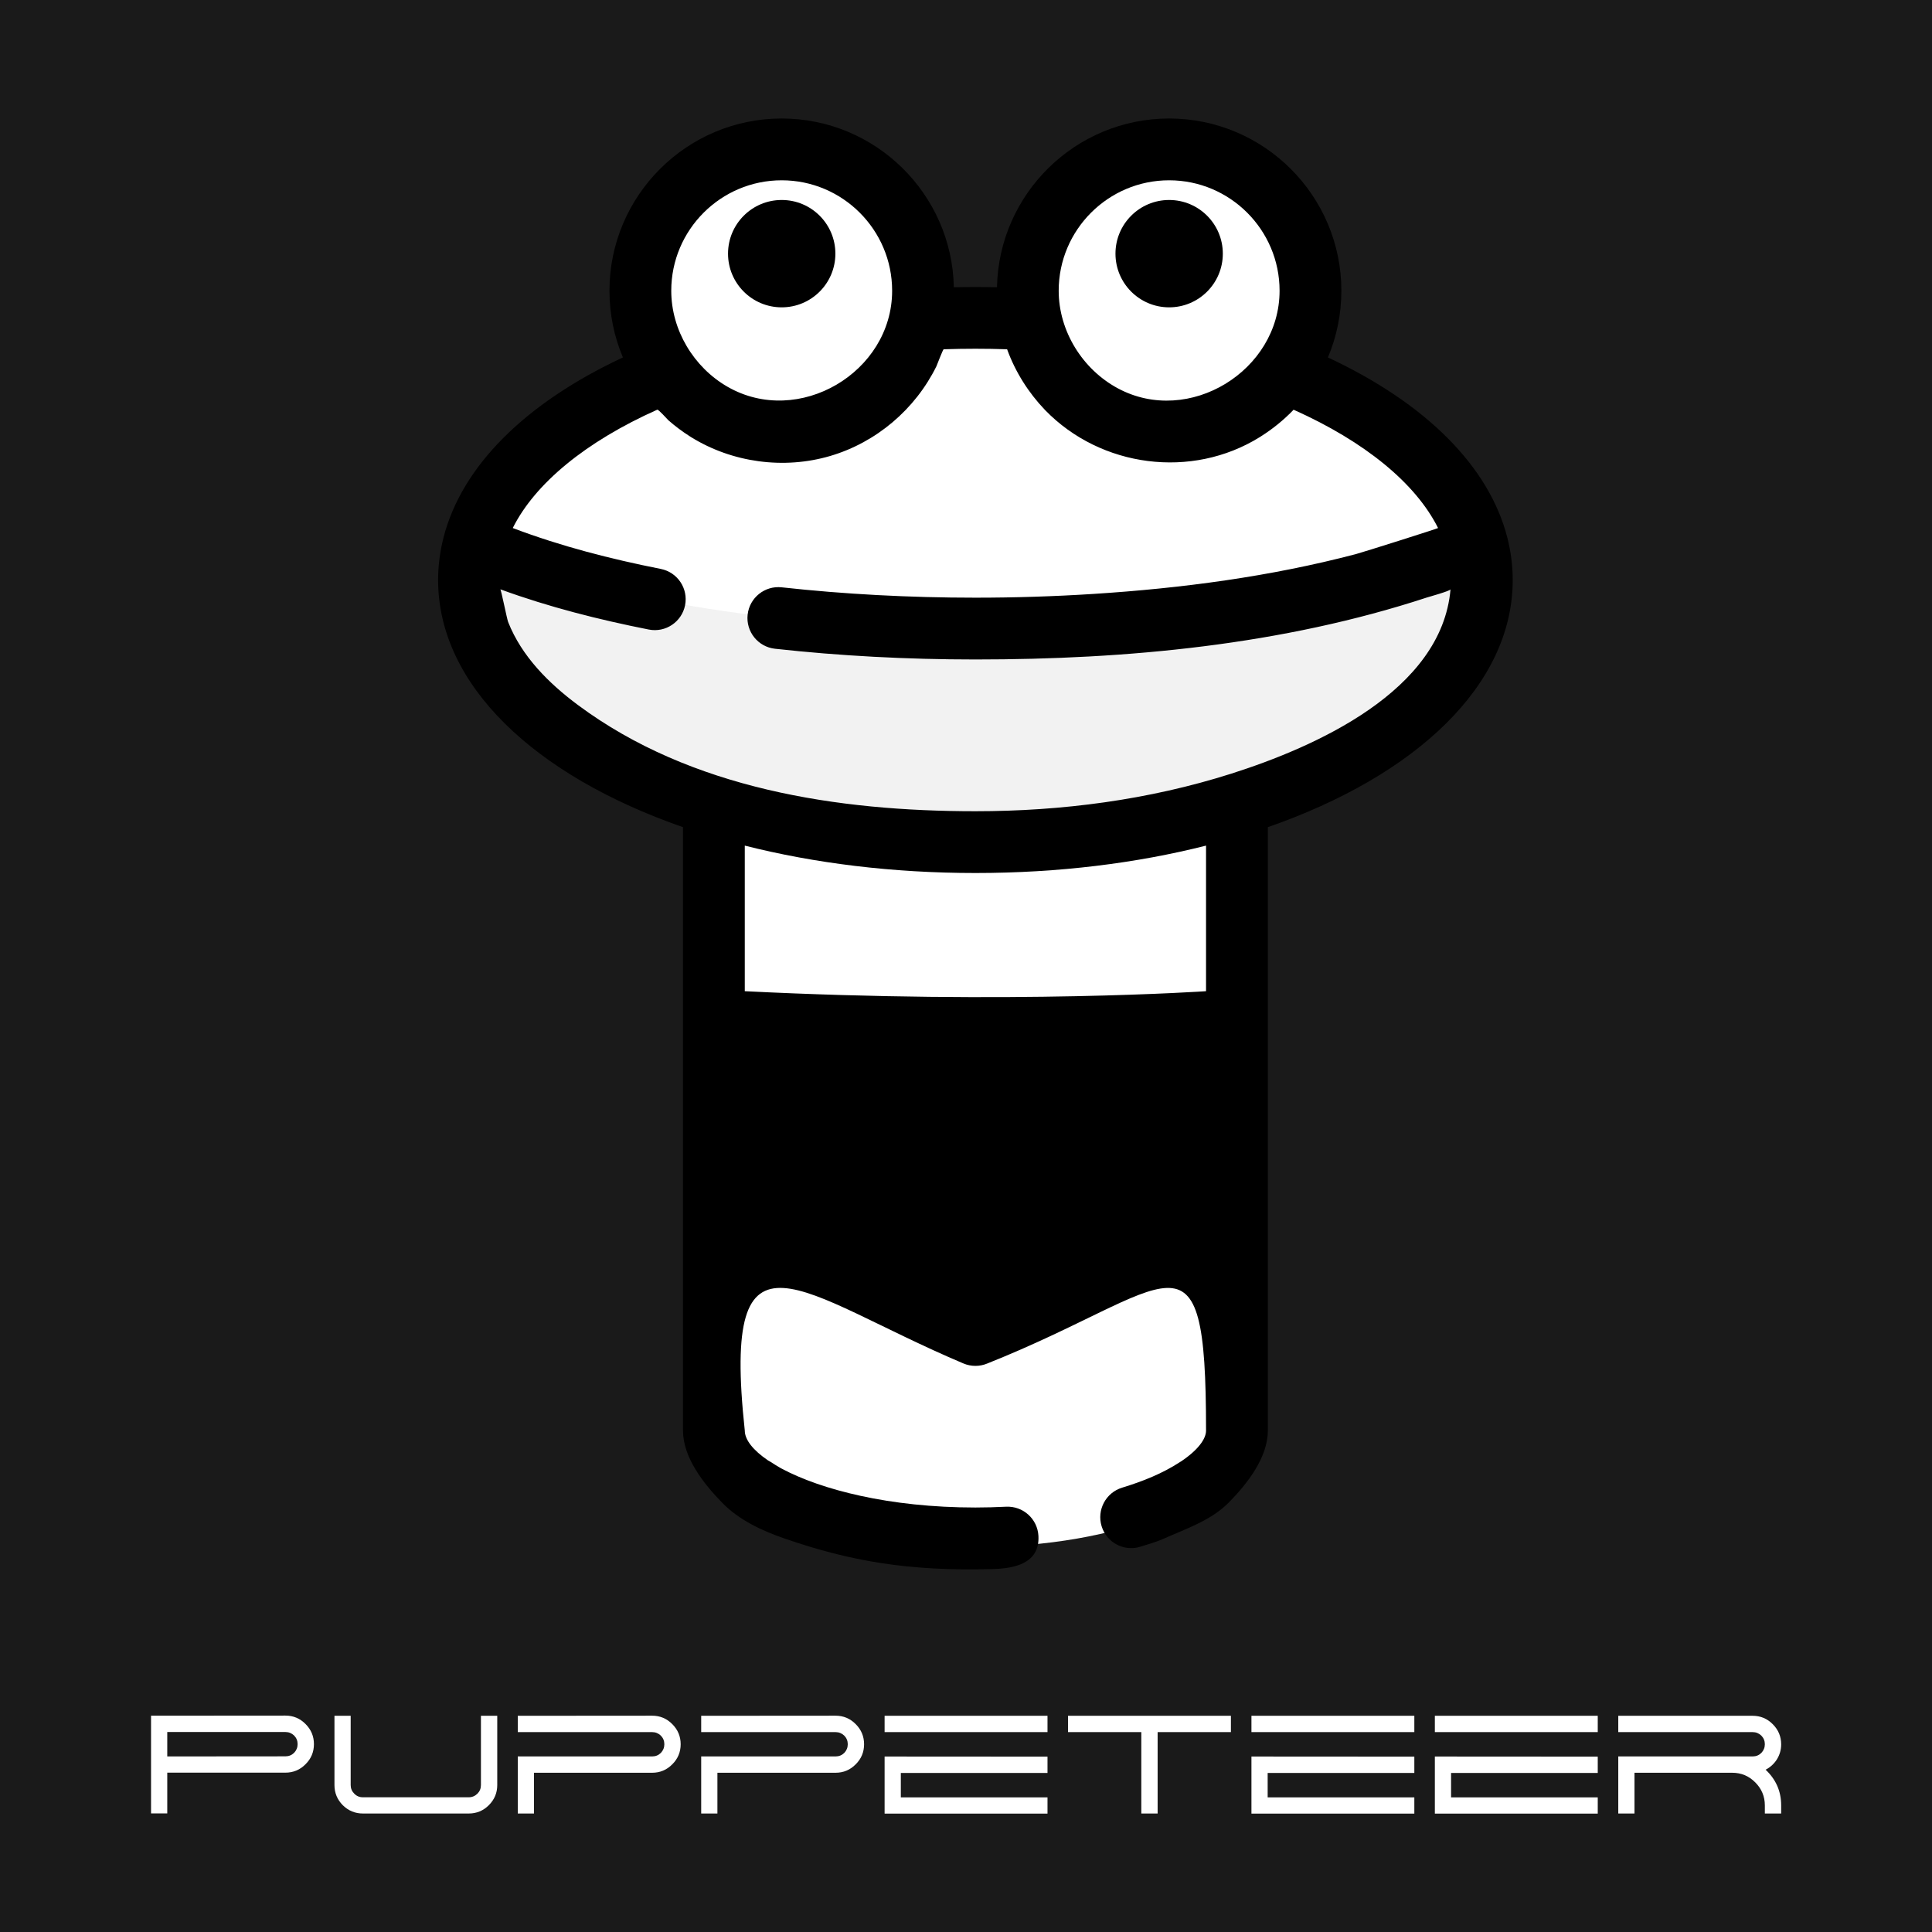 <svg viewBox="0 0 17.985 17.985" xmlns="http://www.w3.org/2000/svg"><path d="m0 0h17.985v17.985h-17.985z" fill="#1a1a1a" stroke-linecap="round" stroke-linejoin="round" stroke-width="10"/><g stroke-width="1.073" transform="matrix(.932 0 0 .932 .612 .612)"><g stroke-width="1.073" transform="matrix(.039 0 0 .039 -.898 .527)"><path d="m322.978 338.239c0 15.253-29.988 27.618-66.979 27.618s-66.979-12.365-66.979-27.618v-182.955h133.957v182.954h.001z" fill="#fff" stroke-width="1.151"/><path d="m127.432 109.322c-.083.328-.162.657-.237.988-.584 2.584-.889 5.212-.889 7.876 0 37.079 58.066 67.136 129.694 67.136s129.694-30.057 129.694-67.136c0-3.005-.387-5.963-1.127-8.863l-128.566-18.483z" fill="#f2f2f2" stroke-width="1.151"/><g stroke-width="1.073"><g fill="#fff"><path d="m127.432 109.322c29.671 12.958 76.221 21.307 128.568 21.307s98.896-8.35 128.568-21.307c-8.381-32.888-62.745-58.273-128.568-58.273s-120.187 25.385-128.568 58.273z"/><circle cx="206.389" cy="44.111" r="36.199"/><circle cx="305.616" cy="44.111" r="36.199"/></g><circle cx="206.389" cy="34.615" r="13.747"/><circle cx="305.616" cy="34.615" r="13.747"/><path d="m330.891 336.031v-154.536c37.999-13.218 62.716-36.399 62.716-63.309 0-3.606-.462-7.246-1.372-10.817-4.651-18.25-20.846-34.445-45.956-46.175 2.217-5.256 3.444-11.029 3.444-17.082.001-24.325-19.788-44.112-44.11-44.112-24.023 0-43.608 19.306-44.088 43.217-3.686-.079-7.37-.078-11.051 0-.479-23.911-20.065-43.217-44.087-43.217-24.322 0-44.111 19.787-44.111 44.111 0 6.054 1.227 11.826 3.444 17.082-25.105 11.727-41.298 27.917-45.955 46.17-.102.4-.198.799-.288 1.2-.72 3.18-1.085 6.417-1.085 9.623 0 26.91 24.718 50.092 62.716 63.309v154.535c0 6.849 5.188 13.538 10.123 18.575 4.253 4.341 10.083 7.063 15.826 9.051 16.898 5.848 31.896 8.42 53.068 7.85.107-.003.214-.006.321-.01 5.486-.146 12.052-1.395 11.694-8.464-.221-4.365-3.922-7.716-8.303-7.502-2.609.132-5.226.206-7.838.206-22.099 0-39.565-4.595-49.608-9.955-.098-.056-.203-.107-.301-.162-.023-.013-.043-.025-.066-.037-.865-.501-1.707-1.021-2.523-1.559-.196-.129-.402-.233-.607-.343-3.863-2.626-5.961-5.314-5.961-7.647-6.107-56.633 13.853-35.008 55.984-17.195.985.417 2.033.625 3.082.625s2.096-.208 3.082-.625c47.786-19.052 55.984-38.235 55.984 17.195 0 2.146-2.076 5.015-6.432 7.916-.044.027-.093.045-.136.074-4.557 3.01-9.722 5.037-14.925 6.629-4.179 1.28-6.529 5.705-5.25 9.883 1.28 4.179 5.705 6.529 9.883 5.249 2.046-.627 4.115-1.216 6.07-2.085 5.739-2.55 12.057-4.669 16.486-9.122 4.967-4.994 10.13-11.708 10.13-18.546zm-25.278-320.205c15.597 0 28.285 12.688 28.285 28.285 0 20.492-23.204 34.746-41.377 25.016-9.082-4.863-15.193-14.67-15.193-25.016 0-15.597 12.688-28.285 28.285-28.285zm-99.226 0c15.597 0 28.285 12.688 28.285 28.285 0 20.915-23.957 35.058-42.162 24.589-8.681-4.991-14.407-14.539-14.407-24.589-.001-15.597 12.688-28.285 28.284-28.285zm-72.065 104.753c.058.021.118.041.176.062 12.287 4.483 25.027 7.698 37.846 10.239 4.282.85 8.45-1.937 9.299-6.224s-1.937-8.451-6.225-9.299c-12.823-2.542-25.568-5.805-37.807-10.437-.034-.014-.066-.026-.1-.039 5.724-11.447 18.723-22.129 36.996-30.301.317-.137 2.56 2.44 2.854 2.699 1.721 1.509 3.557 2.886 5.489 4.112.117.073.231.151.348.223 10.537 6.523 23.74 8.31 35.629 4.809 11.79-3.471 21.744-11.944 27.178-22.952.176-.358 1.663-4.357 1.874-4.37 5.432-.181 10.795-.181 16.239 0 2.086 5.765 5.443 11.097 9.681 15.521.034.035.066.071.1.106 14.265 14.648 37.486 17.697 54.906 6.883.108-.066.212-.137.32-.205 3.013-1.899 5.89-4.234 8.367-6.824 18.272 8.172 31.272 18.854 36.996 30.3.047.095-19.279 6.213-21.074 6.685-21.952 5.761-44.612 8.752-67.235 10.194-10.047.64-20.113.959-30.181.959-16.935 0-33.623-.893-49.601-2.652-4.338-.477-8.253 2.656-8.732 6.999-.478 4.344 2.656 8.254 6.999 8.732 16.551 1.823 33.822 2.747 51.333 2.747 38.799 0 78.587-3.714 115.622-15.869.391-.129 6.021-1.684 6.056-2.093-2.246 26.124-34.837 40.426-56.16 47.21-21.108 6.715-43.401 9.618-65.518 9.618-35.219 0-72.828-5.671-101.785-27.194-7.467-5.551-14.408-12.459-17.881-21.257-.332-.85-1.797-8.307-2.009-8.382zm121.677 72.656c21.265 0 41.256-2.508 59.066-7.016v37.284s-49.72 3.42-118.132 0v-37.284c17.812 4.508 37.802 7.016 59.066 7.016zm-59.066 54.143h118.132z"/></g></g><path d="m16.978 17.02q.07-.036.113-.103.043-.069.043-.151 0-.117-.084-.201-.083-.084-.201-.084h-1.342v.163h1.342q.05 0 .087.035.035.036.035.086 0 .05-.035.087-.036.035-.087.035h-1.342v.57h.162v-.407h.976q.135 0 .23.096.096.096.096.23v.081h.163v-.081q0-.211-.156-.357zm-3.303-.132v.57h1.627v-.162h-1.465v-.244h1.465v-.163zm0-.407v.163h1.627v-.163zm-1.832.407v.57h1.627v-.162h-1.465v-.244h1.465v-.163zm0-.407v.163h1.627v-.163zm-1.832 0v.163h.732v.813h.163v-.813h.732v-.163zm-1.832.407v.57h1.627v-.162h-1.465v-.244h1.465v-.163zm0-.407v.163h1.627v-.163zm-1.832 0v.163h1.342q.05 0 .087.035.035.036.035.086 0 .05-.035.087-.036.035-.087.035h-1.342v.57h.162v-.407h1.18q.118 0 .201-.084.084-.083.084-.201 0-.117-.084-.201-.083-.084-.201-.084zm-1.832 0v.163h1.342q.05 0 .087.035.035.036.035.086 0 .05-.035.087-.036.035-.087.035h-1.342v.57h.162v-.407h1.18q.118 0 .201-.084.084-.083.084-.201 0-.117-.084-.201-.083-.084-.201-.084zm-1.547.976q-.117 0-.201-.083-.083-.084-.083-.201v-.692h.162v.692q0 .05.036.086.035.036.086.036h1.057q.05 0 .087-.036.035-.035.035-.086v-.692h.163v.692q0 .117-.084.201-.083.083-.201.083zm-1.954-.57v-.244h1.18q.05 0 .087.035.035.036.035.086 0 .05-.035.087-.036.035-.087.035zm-.162-.407v.976h.162v-.407h1.18q.118 0 .201-.084.084-.083.084-.201 0-.117-.084-.201-.083-.084-.201-.084z" fill="#fff" stroke-linecap="round" stroke-width=".045"/></g></svg>